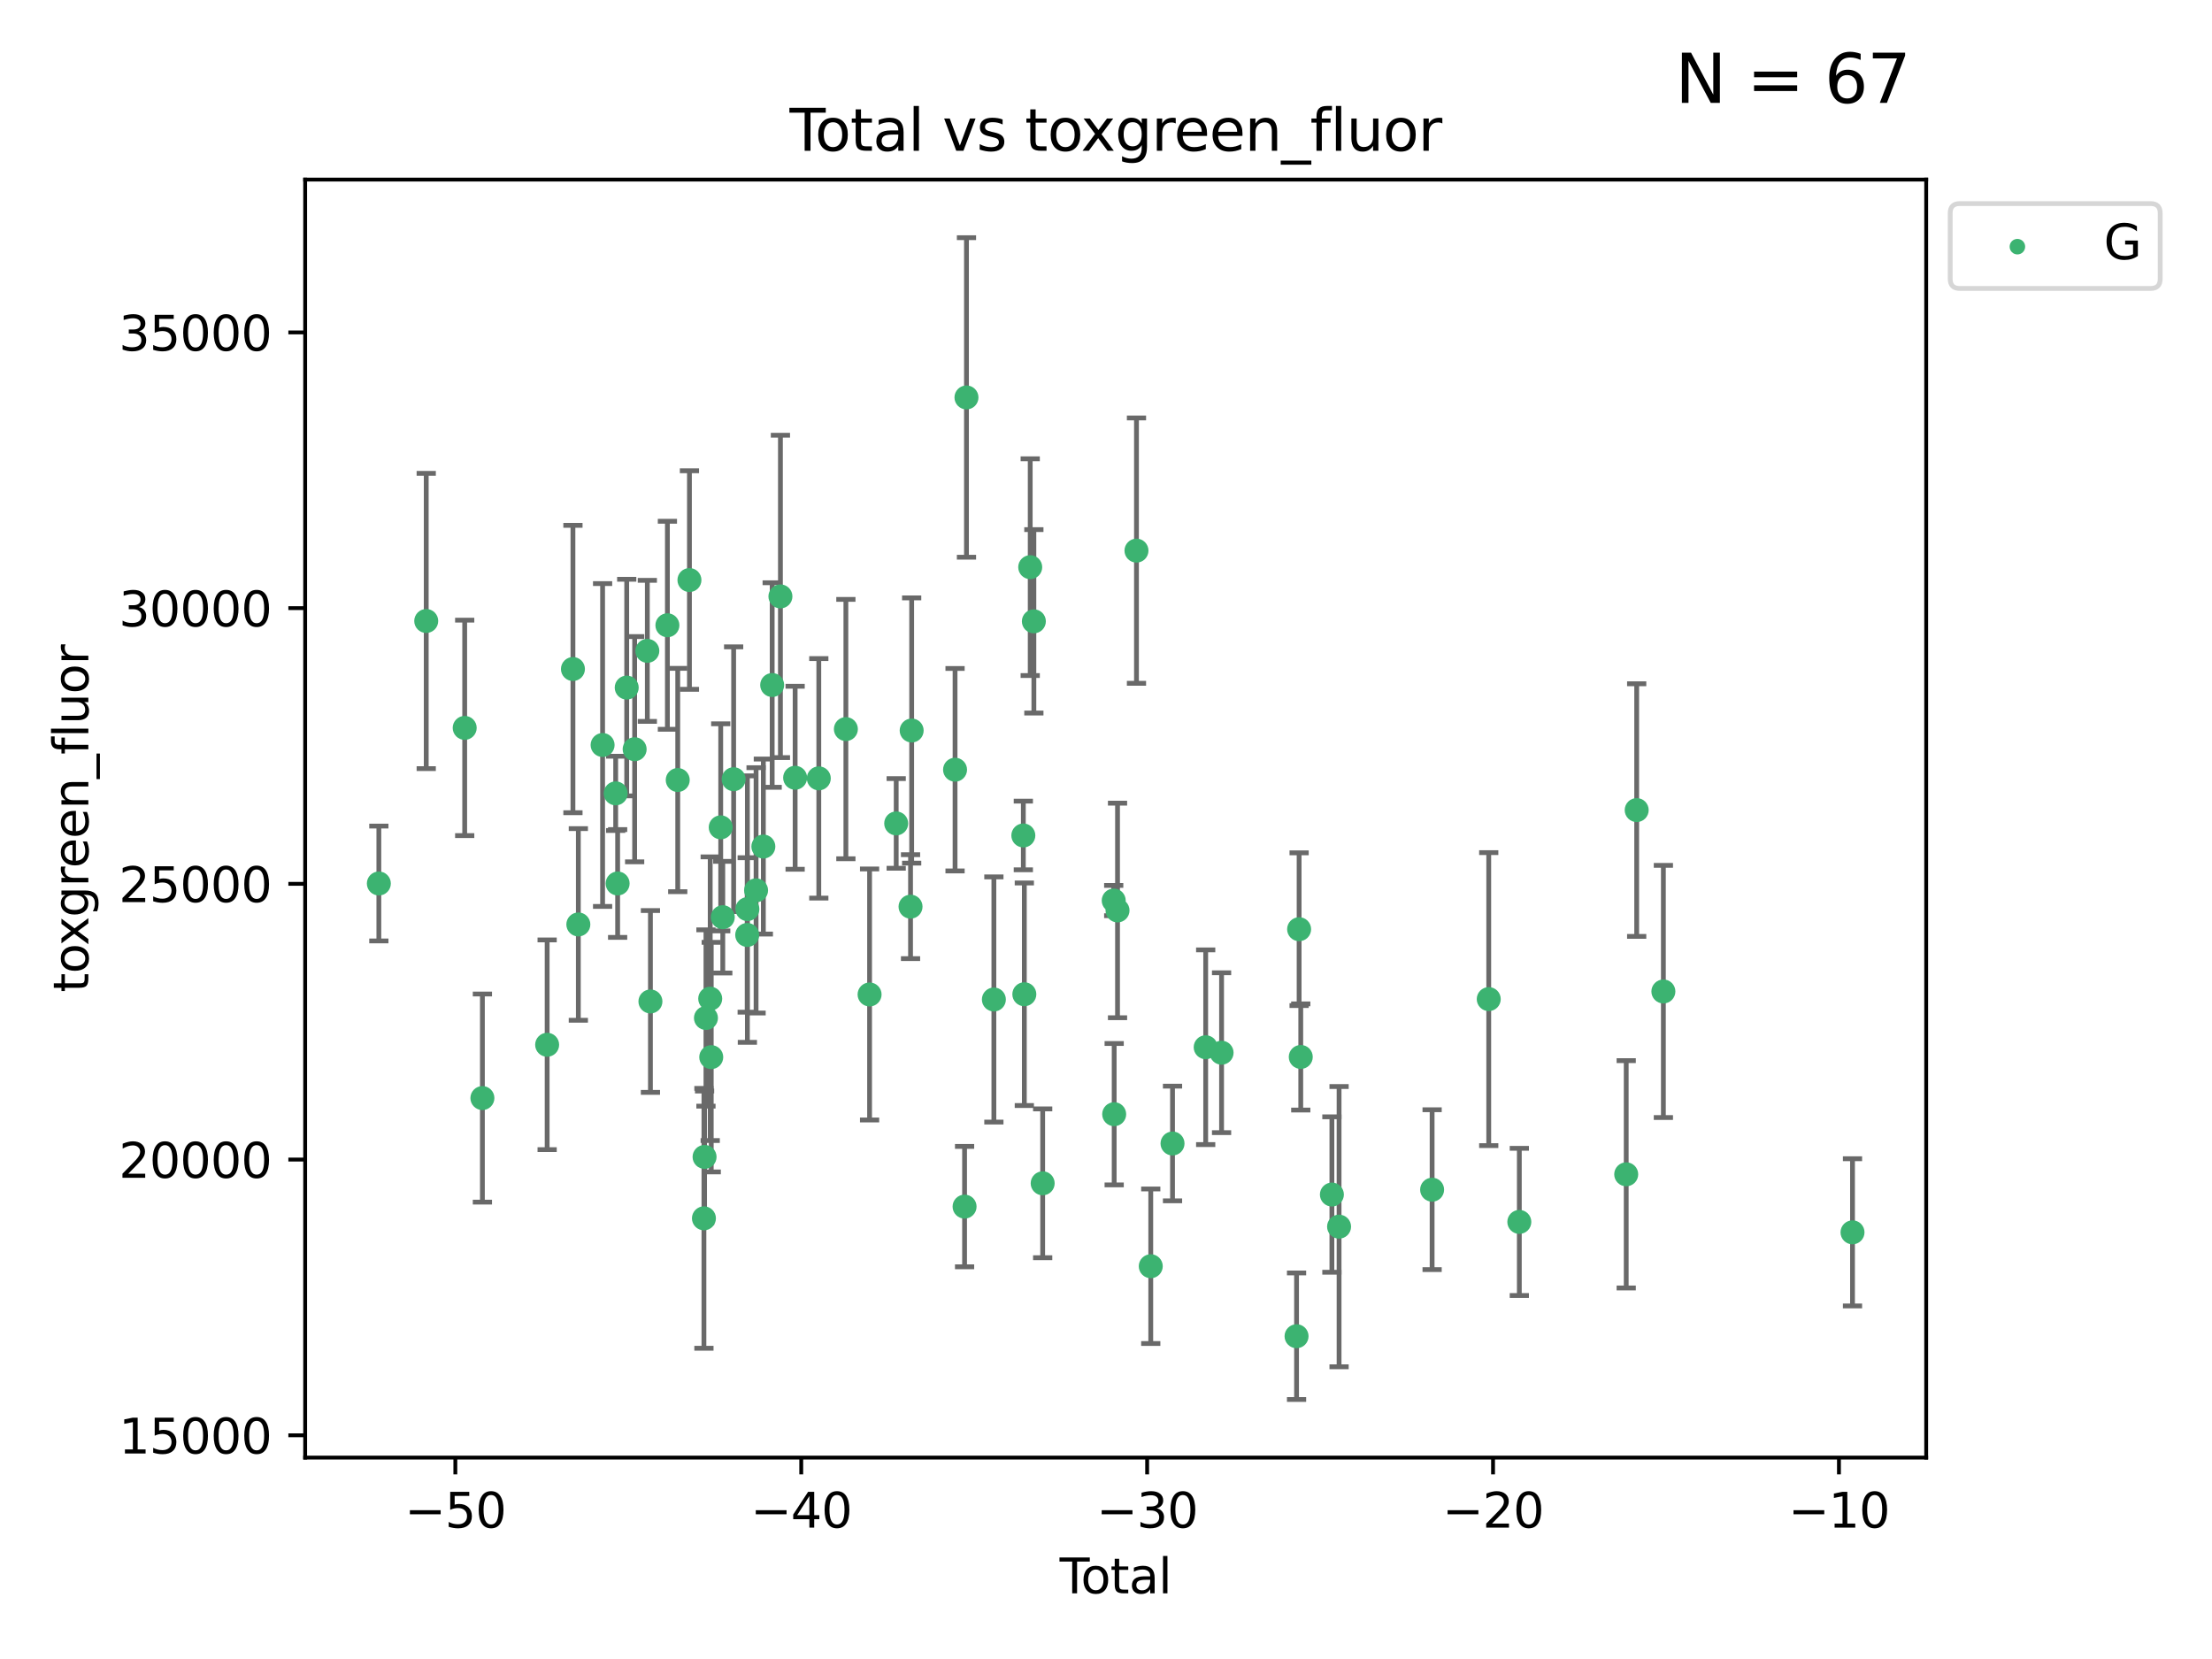 <?xml version="1.0" encoding="utf-8" standalone="no"?>
<!DOCTYPE svg PUBLIC "-//W3C//DTD SVG 1.1//EN"
  "http://www.w3.org/Graphics/SVG/1.1/DTD/svg11.dtd">
<svg xmlns:xlink="http://www.w3.org/1999/xlink" width="460.8pt" height="345.6pt" viewBox="0 0 460.8 345.6" xmlns="http://www.w3.org/2000/svg" version="1.1">
 <defs>
  <style type="text/css">*{stroke-linejoin: round; stroke-linecap: butt}</style>
 </defs>
 <g id="figure_1">
  <g id="patch_1">
   <path d="M 0 345.6 
L 460.8 345.6 
L 460.8 0 
L 0 0 
z
" style="fill: #ffffff"/>
  </g>
  <g id="axes_1">
   <g id="patch_2">
    <path d="M 63.571 303.64 
L 401.26 303.64 
L 401.26 37.411 
L 63.571 37.411 
z
" style="fill: #ffffff"/>
   </g>
   <g id="PathCollection_1">
    <defs>
     <path id="m190f79e0ea" d="M 0 1.118 
C 0.297 1.118 0.581 1 0.791 0.791 
C 1 0.581 1.118 0.297 1.118 0 
C 1.118 -0.297 1 -0.581 0.791 -0.791 
C 0.581 -1 0.297 -1.118 0 -1.118 
C -0.297 -1.118 -0.581 -1 -0.791 -0.791 
C -1 -0.581 -1.118 -0.297 -1.118 0 
C -1.118 0.297 -1 0.581 -0.791 0.791 
C -0.581 1 -0.297 1.118 0 1.118 
z
" style="stroke: #3cb371"/>
    </defs>
    <g clip-path="url(#p73bca48f58)">
     <use xlink:href="#m190f79e0ea" x="78.921" y="184.047" style="fill: #3cb371; stroke: #3cb371"/>
     <use xlink:href="#m190f79e0ea" x="88.792" y="129.363" style="fill: #3cb371; stroke: #3cb371"/>
     <use xlink:href="#m190f79e0ea" x="96.805" y="151.632" style="fill: #3cb371; stroke: #3cb371"/>
     <use xlink:href="#m190f79e0ea" x="100.493" y="228.747" style="fill: #3cb371; stroke: #3cb371"/>
     <use xlink:href="#m190f79e0ea" x="113.98" y="217.645" style="fill: #3cb371; stroke: #3cb371"/>
     <use xlink:href="#m190f79e0ea" x="119.354" y="139.369" style="fill: #3cb371; stroke: #3cb371"/>
     <use xlink:href="#m190f79e0ea" x="120.479" y="192.579" style="fill: #3cb371; stroke: #3cb371"/>
     <use xlink:href="#m190f79e0ea" x="125.533" y="155.198" style="fill: #3cb371; stroke: #3cb371"/>
     <use xlink:href="#m190f79e0ea" x="128.258" y="165.273" style="fill: #3cb371; stroke: #3cb371"/>
     <use xlink:href="#m190f79e0ea" x="128.664" y="184.046" style="fill: #3cb371; stroke: #3cb371"/>
     <use xlink:href="#m190f79e0ea" x="130.556" y="143.238" style="fill: #3cb371; stroke: #3cb371"/>
     <use xlink:href="#m190f79e0ea" x="132.209" y="156.074" style="fill: #3cb371; stroke: #3cb371"/>
     <use xlink:href="#m190f79e0ea" x="134.852" y="135.586" style="fill: #3cb371; stroke: #3cb371"/>
     <use xlink:href="#m190f79e0ea" x="135.497" y="208.622" style="fill: #3cb371; stroke: #3cb371"/>
     <use xlink:href="#m190f79e0ea" x="139.033" y="130.254" style="fill: #3cb371; stroke: #3cb371"/>
     <use xlink:href="#m190f79e0ea" x="141.185" y="162.491" style="fill: #3cb371; stroke: #3cb371"/>
     <use xlink:href="#m190f79e0ea" x="143.623" y="120.833" style="fill: #3cb371; stroke: #3cb371"/>
     <use xlink:href="#m190f79e0ea" x="146.642" y="253.8" style="fill: #3cb371; stroke: #3cb371"/>
     <use xlink:href="#m190f79e0ea" x="146.775" y="241.005" style="fill: #3cb371; stroke: #3cb371"/>
     <use xlink:href="#m190f79e0ea" x="147.063" y="212.067" style="fill: #3cb371; stroke: #3cb371"/>
     <use xlink:href="#m190f79e0ea" x="147.95" y="208.045" style="fill: #3cb371; stroke: #3cb371"/>
     <use xlink:href="#m190f79e0ea" x="148.165" y="220.221" style="fill: #3cb371; stroke: #3cb371"/>
     <use xlink:href="#m190f79e0ea" x="150.139" y="172.349" style="fill: #3cb371; stroke: #3cb371"/>
     <use xlink:href="#m190f79e0ea" x="150.568" y="191.067" style="fill: #3cb371; stroke: #3cb371"/>
     <use xlink:href="#m190f79e0ea" x="152.831" y="162.324" style="fill: #3cb371; stroke: #3cb371"/>
     <use xlink:href="#m190f79e0ea" x="155.655" y="194.768" style="fill: #3cb371; stroke: #3cb371"/>
     <use xlink:href="#m190f79e0ea" x="155.694" y="189.382" style="fill: #3cb371; stroke: #3cb371"/>
     <use xlink:href="#m190f79e0ea" x="157.504" y="185.475" style="fill: #3cb371; stroke: #3cb371"/>
     <use xlink:href="#m190f79e0ea" x="159.019" y="176.351" style="fill: #3cb371; stroke: #3cb371"/>
     <use xlink:href="#m190f79e0ea" x="160.859" y="142.704" style="fill: #3cb371; stroke: #3cb371"/>
     <use xlink:href="#m190f79e0ea" x="162.577" y="124.243" style="fill: #3cb371; stroke: #3cb371"/>
     <use xlink:href="#m190f79e0ea" x="165.641" y="162.021" style="fill: #3cb371; stroke: #3cb371"/>
     <use xlink:href="#m190f79e0ea" x="170.572" y="162.145" style="fill: #3cb371; stroke: #3cb371"/>
     <use xlink:href="#m190f79e0ea" x="176.212" y="151.881" style="fill: #3cb371; stroke: #3cb371"/>
     <use xlink:href="#m190f79e0ea" x="181.15" y="207.165" style="fill: #3cb371; stroke: #3cb371"/>
     <use xlink:href="#m190f79e0ea" x="186.695" y="171.534" style="fill: #3cb371; stroke: #3cb371"/>
     <use xlink:href="#m190f79e0ea" x="189.682" y="188.873" style="fill: #3cb371; stroke: #3cb371"/>
     <use xlink:href="#m190f79e0ea" x="189.917" y="152.179" style="fill: #3cb371; stroke: #3cb371"/>
     <use xlink:href="#m190f79e0ea" x="198.955" y="160.341" style="fill: #3cb371; stroke: #3cb371"/>
     <use xlink:href="#m190f79e0ea" x="200.939" y="251.358" style="fill: #3cb371; stroke: #3cb371"/>
     <use xlink:href="#m190f79e0ea" x="201.333" y="82.796" style="fill: #3cb371; stroke: #3cb371"/>
     <use xlink:href="#m190f79e0ea" x="207.043" y="208.212" style="fill: #3cb371; stroke: #3cb371"/>
     <use xlink:href="#m190f79e0ea" x="213.179" y="174.042" style="fill: #3cb371; stroke: #3cb371"/>
     <use xlink:href="#m190f79e0ea" x="213.387" y="207.12" style="fill: #3cb371; stroke: #3cb371"/>
     <use xlink:href="#m190f79e0ea" x="214.613" y="118.151" style="fill: #3cb371; stroke: #3cb371"/>
     <use xlink:href="#m190f79e0ea" x="215.374" y="129.434" style="fill: #3cb371; stroke: #3cb371"/>
     <use xlink:href="#m190f79e0ea" x="217.208" y="246.504" style="fill: #3cb371; stroke: #3cb371"/>
     <use xlink:href="#m190f79e0ea" x="232.007" y="187.599" style="fill: #3cb371; stroke: #3cb371"/>
     <use xlink:href="#m190f79e0ea" x="232.104" y="232.108" style="fill: #3cb371; stroke: #3cb371"/>
     <use xlink:href="#m190f79e0ea" x="232.802" y="189.661" style="fill: #3cb371; stroke: #3cb371"/>
     <use xlink:href="#m190f79e0ea" x="236.748" y="114.705" style="fill: #3cb371; stroke: #3cb371"/>
     <use xlink:href="#m190f79e0ea" x="239.724" y="263.779" style="fill: #3cb371; stroke: #3cb371"/>
     <use xlink:href="#m190f79e0ea" x="244.258" y="238.211" style="fill: #3cb371; stroke: #3cb371"/>
     <use xlink:href="#m190f79e0ea" x="251.167" y="218.159" style="fill: #3cb371; stroke: #3cb371"/>
     <use xlink:href="#m190f79e0ea" x="254.476" y="219.3" style="fill: #3cb371; stroke: #3cb371"/>
     <use xlink:href="#m190f79e0ea" x="270.096" y="278.36" style="fill: #3cb371; stroke: #3cb371"/>
     <use xlink:href="#m190f79e0ea" x="270.63" y="193.572" style="fill: #3cb371; stroke: #3cb371"/>
     <use xlink:href="#m190f79e0ea" x="270.973" y="220.182" style="fill: #3cb371; stroke: #3cb371"/>
     <use xlink:href="#m190f79e0ea" x="277.458" y="248.846" style="fill: #3cb371; stroke: #3cb371"/>
     <use xlink:href="#m190f79e0ea" x="278.954" y="255.533" style="fill: #3cb371; stroke: #3cb371"/>
     <use xlink:href="#m190f79e0ea" x="298.336" y="247.834" style="fill: #3cb371; stroke: #3cb371"/>
     <use xlink:href="#m190f79e0ea" x="310.132" y="208.132" style="fill: #3cb371; stroke: #3cb371"/>
     <use xlink:href="#m190f79e0ea" x="316.503" y="254.547" style="fill: #3cb371; stroke: #3cb371"/>
     <use xlink:href="#m190f79e0ea" x="338.77" y="244.63" style="fill: #3cb371; stroke: #3cb371"/>
     <use xlink:href="#m190f79e0ea" x="340.952" y="168.755" style="fill: #3cb371; stroke: #3cb371"/>
     <use xlink:href="#m190f79e0ea" x="346.513" y="206.54" style="fill: #3cb371; stroke: #3cb371"/>
     <use xlink:href="#m190f79e0ea" x="385.911" y="256.717" style="fill: #3cb371; stroke: #3cb371"/>
    </g>
   </g>
   <g id="matplotlib.axis_1">
    <g id="xtick_1">
     <g id="line2d_1">
      <defs>
       <path id="me54a6d0114" d="M 0 0 
L 0 3.5 
" style="stroke: #000000; stroke-width: 0.8"/>
      </defs>
      <g>
       <use xlink:href="#me54a6d0114" x="94.856" y="303.64" style="stroke: #000000; stroke-width: 0.8"/>
      </g>
     </g>
     <g id="text_1">
      <!-- −50 -->
      <g transform="translate(84.304 318.238)scale(0.1 -0.1)">
       <defs>
        <path id="DejaVuSans-2212" d="M 678 2272 
L 4684 2272 
L 4684 1741 
L 678 1741 
L 678 2272 
z
" transform="scale(0.016)"/>
        <path id="DejaVuSans-35" d="M 691 4666 
L 3169 4666 
L 3169 4134 
L 1269 4134 
L 1269 2991 
Q 1406 3038 1543 3061 
Q 1681 3084 1819 3084 
Q 2600 3084 3056 2656 
Q 3513 2228 3513 1497 
Q 3513 744 3044 326 
Q 2575 -91 1722 -91 
Q 1428 -91 1123 -41 
Q 819 9 494 109 
L 494 744 
Q 775 591 1075 516 
Q 1375 441 1709 441 
Q 2250 441 2565 725 
Q 2881 1009 2881 1497 
Q 2881 1984 2565 2268 
Q 2250 2553 1709 2553 
Q 1456 2553 1204 2497 
Q 953 2441 691 2322 
L 691 4666 
z
" transform="scale(0.016)"/>
        <path id="DejaVuSans-30" d="M 2034 4250 
Q 1547 4250 1301 3770 
Q 1056 3291 1056 2328 
Q 1056 1369 1301 889 
Q 1547 409 2034 409 
Q 2525 409 2770 889 
Q 3016 1369 3016 2328 
Q 3016 3291 2770 3770 
Q 2525 4250 2034 4250 
z
M 2034 4750 
Q 2819 4750 3233 4129 
Q 3647 3509 3647 2328 
Q 3647 1150 3233 529 
Q 2819 -91 2034 -91 
Q 1250 -91 836 529 
Q 422 1150 422 2328 
Q 422 3509 836 4129 
Q 1250 4750 2034 4750 
z
" transform="scale(0.016)"/>
       </defs>
       <use xlink:href="#DejaVuSans-2212"/>
       <use xlink:href="#DejaVuSans-35" x="83.789"/>
       <use xlink:href="#DejaVuSans-30" x="147.412"/>
      </g>
     </g>
    </g>
    <g id="xtick_2">
     <g id="line2d_2">
      <g>
       <use xlink:href="#me54a6d0114" x="166.914" y="303.64" style="stroke: #000000; stroke-width: 0.8"/>
      </g>
     </g>
     <g id="text_2">
      <!-- −40 -->
      <g transform="translate(156.361 318.238)scale(0.1 -0.1)">
       <defs>
        <path id="DejaVuSans-34" d="M 2419 4116 
L 825 1625 
L 2419 1625 
L 2419 4116 
z
M 2253 4666 
L 3047 4666 
L 3047 1625 
L 3713 1625 
L 3713 1100 
L 3047 1100 
L 3047 0 
L 2419 0 
L 2419 1100 
L 313 1100 
L 313 1709 
L 2253 4666 
z
" transform="scale(0.016)"/>
       </defs>
       <use xlink:href="#DejaVuSans-2212"/>
       <use xlink:href="#DejaVuSans-34" x="83.789"/>
       <use xlink:href="#DejaVuSans-30" x="147.412"/>
      </g>
     </g>
    </g>
    <g id="xtick_3">
     <g id="line2d_3">
      <g>
       <use xlink:href="#me54a6d0114" x="238.971" y="303.64" style="stroke: #000000; stroke-width: 0.8"/>
      </g>
     </g>
     <g id="text_3">
      <!-- −30 -->
      <g transform="translate(228.419 318.238)scale(0.1 -0.1)">
       <defs>
        <path id="DejaVuSans-33" d="M 2597 2516 
Q 3050 2419 3304 2112 
Q 3559 1806 3559 1356 
Q 3559 666 3084 287 
Q 2609 -91 1734 -91 
Q 1441 -91 1130 -33 
Q 819 25 488 141 
L 488 750 
Q 750 597 1062 519 
Q 1375 441 1716 441 
Q 2309 441 2620 675 
Q 2931 909 2931 1356 
Q 2931 1769 2642 2001 
Q 2353 2234 1838 2234 
L 1294 2234 
L 1294 2753 
L 1863 2753 
Q 2328 2753 2575 2939 
Q 2822 3125 2822 3475 
Q 2822 3834 2567 4026 
Q 2313 4219 1838 4219 
Q 1578 4219 1281 4162 
Q 984 4106 628 3988 
L 628 4550 
Q 988 4650 1302 4700 
Q 1616 4750 1894 4750 
Q 2613 4750 3031 4423 
Q 3450 4097 3450 3541 
Q 3450 3153 3228 2886 
Q 3006 2619 2597 2516 
z
" transform="scale(0.016)"/>
       </defs>
       <use xlink:href="#DejaVuSans-2212"/>
       <use xlink:href="#DejaVuSans-33" x="83.789"/>
       <use xlink:href="#DejaVuSans-30" x="147.412"/>
      </g>
     </g>
    </g>
    <g id="xtick_4">
     <g id="line2d_4">
      <g>
       <use xlink:href="#me54a6d0114" x="311.029" y="303.64" style="stroke: #000000; stroke-width: 0.8"/>
      </g>
     </g>
     <g id="text_4">
      <!-- −20 -->
      <g transform="translate(300.476 318.238)scale(0.1 -0.1)">
       <defs>
        <path id="DejaVuSans-32" d="M 1228 531 
L 3431 531 
L 3431 0 
L 469 0 
L 469 531 
Q 828 903 1448 1529 
Q 2069 2156 2228 2338 
Q 2531 2678 2651 2914 
Q 2772 3150 2772 3378 
Q 2772 3750 2511 3984 
Q 2250 4219 1831 4219 
Q 1534 4219 1204 4116 
Q 875 4013 500 3803 
L 500 4441 
Q 881 4594 1212 4672 
Q 1544 4750 1819 4750 
Q 2544 4750 2975 4387 
Q 3406 4025 3406 3419 
Q 3406 3131 3298 2873 
Q 3191 2616 2906 2266 
Q 2828 2175 2409 1742 
Q 1991 1309 1228 531 
z
" transform="scale(0.016)"/>
       </defs>
       <use xlink:href="#DejaVuSans-2212"/>
       <use xlink:href="#DejaVuSans-32" x="83.789"/>
       <use xlink:href="#DejaVuSans-30" x="147.412"/>
      </g>
     </g>
    </g>
    <g id="xtick_5">
     <g id="line2d_5">
      <g>
       <use xlink:href="#me54a6d0114" x="383.086" y="303.64" style="stroke: #000000; stroke-width: 0.8"/>
      </g>
     </g>
     <g id="text_5">
      <!-- −10 -->
      <g transform="translate(372.534 318.238)scale(0.1 -0.1)">
       <defs>
        <path id="DejaVuSans-31" d="M 794 531 
L 1825 531 
L 1825 4091 
L 703 3866 
L 703 4441 
L 1819 4666 
L 2450 4666 
L 2450 531 
L 3481 531 
L 3481 0 
L 794 0 
L 794 531 
z
" transform="scale(0.016)"/>
       </defs>
       <use xlink:href="#DejaVuSans-2212"/>
       <use xlink:href="#DejaVuSans-31" x="83.789"/>
       <use xlink:href="#DejaVuSans-30" x="147.412"/>
      </g>
     </g>
    </g>
    <g id="text_6">
     <!-- Total -->
     <g transform="translate(220.739 331.917)scale(0.1 -0.1)">
      <defs>
       <path id="DejaVuSans-54" d="M -19 4666 
L 3928 4666 
L 3928 4134 
L 2272 4134 
L 2272 0 
L 1638 0 
L 1638 4134 
L -19 4134 
L -19 4666 
z
" transform="scale(0.016)"/>
       <path id="DejaVuSans-6f" d="M 1959 3097 
Q 1497 3097 1228 2736 
Q 959 2375 959 1747 
Q 959 1119 1226 758 
Q 1494 397 1959 397 
Q 2419 397 2687 759 
Q 2956 1122 2956 1747 
Q 2956 2369 2687 2733 
Q 2419 3097 1959 3097 
z
M 1959 3584 
Q 2709 3584 3137 3096 
Q 3566 2609 3566 1747 
Q 3566 888 3137 398 
Q 2709 -91 1959 -91 
Q 1206 -91 779 398 
Q 353 888 353 1747 
Q 353 2609 779 3096 
Q 1206 3584 1959 3584 
z
" transform="scale(0.016)"/>
       <path id="DejaVuSans-74" d="M 1172 4494 
L 1172 3500 
L 2356 3500 
L 2356 3053 
L 1172 3053 
L 1172 1153 
Q 1172 725 1289 603 
Q 1406 481 1766 481 
L 2356 481 
L 2356 0 
L 1766 0 
Q 1100 0 847 248 
Q 594 497 594 1153 
L 594 3053 
L 172 3053 
L 172 3500 
L 594 3500 
L 594 4494 
L 1172 4494 
z
" transform="scale(0.016)"/>
       <path id="DejaVuSans-61" d="M 2194 1759 
Q 1497 1759 1228 1600 
Q 959 1441 959 1056 
Q 959 750 1161 570 
Q 1363 391 1709 391 
Q 2188 391 2477 730 
Q 2766 1069 2766 1631 
L 2766 1759 
L 2194 1759 
z
M 3341 1997 
L 3341 0 
L 2766 0 
L 2766 531 
Q 2569 213 2275 61 
Q 1981 -91 1556 -91 
Q 1019 -91 701 211 
Q 384 513 384 1019 
Q 384 1609 779 1909 
Q 1175 2209 1959 2209 
L 2766 2209 
L 2766 2266 
Q 2766 2663 2505 2880 
Q 2244 3097 1772 3097 
Q 1472 3097 1187 3025 
Q 903 2953 641 2809 
L 641 3341 
Q 956 3463 1253 3523 
Q 1550 3584 1831 3584 
Q 2591 3584 2966 3190 
Q 3341 2797 3341 1997 
z
" transform="scale(0.016)"/>
       <path id="DejaVuSans-6c" d="M 603 4863 
L 1178 4863 
L 1178 0 
L 603 0 
L 603 4863 
z
" transform="scale(0.016)"/>
      </defs>
      <use xlink:href="#DejaVuSans-54"/>
      <use xlink:href="#DejaVuSans-6f" x="44.084"/>
      <use xlink:href="#DejaVuSans-74" x="105.266"/>
      <use xlink:href="#DejaVuSans-61" x="144.475"/>
      <use xlink:href="#DejaVuSans-6c" x="205.754"/>
     </g>
    </g>
   </g>
   <g id="matplotlib.axis_2">
    <g id="ytick_1">
     <g id="line2d_6">
      <defs>
       <path id="m164f3019e8" d="M 0 0 
L -3.5 0 
" style="stroke: #000000; stroke-width: 0.8"/>
      </defs>
      <g>
       <use xlink:href="#m164f3019e8" x="63.571" y="298.994" style="stroke: #000000; stroke-width: 0.8"/>
      </g>
     </g>
     <g id="text_7">
      <!-- 15000 -->
      <g transform="translate(24.759 302.793)scale(0.1 -0.1)">
       <use xlink:href="#DejaVuSans-31"/>
       <use xlink:href="#DejaVuSans-35" x="63.623"/>
       <use xlink:href="#DejaVuSans-30" x="127.246"/>
       <use xlink:href="#DejaVuSans-30" x="190.869"/>
       <use xlink:href="#DejaVuSans-30" x="254.492"/>
      </g>
     </g>
    </g>
    <g id="ytick_2">
     <g id="line2d_7">
      <g>
       <use xlink:href="#m164f3019e8" x="63.571" y="241.558" style="stroke: #000000; stroke-width: 0.8"/>
      </g>
     </g>
     <g id="text_8">
      <!-- 20000 -->
      <g transform="translate(24.759 245.357)scale(0.1 -0.1)">
       <use xlink:href="#DejaVuSans-32"/>
       <use xlink:href="#DejaVuSans-30" x="63.623"/>
       <use xlink:href="#DejaVuSans-30" x="127.246"/>
       <use xlink:href="#DejaVuSans-30" x="190.869"/>
       <use xlink:href="#DejaVuSans-30" x="254.492"/>
      </g>
     </g>
    </g>
    <g id="ytick_3">
     <g id="line2d_8">
      <g>
       <use xlink:href="#m164f3019e8" x="63.571" y="184.121" style="stroke: #000000; stroke-width: 0.8"/>
      </g>
     </g>
     <g id="text_9">
      <!-- 25000 -->
      <g transform="translate(24.759 187.921)scale(0.1 -0.1)">
       <use xlink:href="#DejaVuSans-32"/>
       <use xlink:href="#DejaVuSans-35" x="63.623"/>
       <use xlink:href="#DejaVuSans-30" x="127.246"/>
       <use xlink:href="#DejaVuSans-30" x="190.869"/>
       <use xlink:href="#DejaVuSans-30" x="254.492"/>
      </g>
     </g>
    </g>
    <g id="ytick_4">
     <g id="line2d_9">
      <g>
       <use xlink:href="#m164f3019e8" x="63.571" y="126.685" style="stroke: #000000; stroke-width: 0.8"/>
      </g>
     </g>
     <g id="text_10">
      <!-- 30000 -->
      <g transform="translate(24.759 130.485)scale(0.1 -0.1)">
       <use xlink:href="#DejaVuSans-33"/>
       <use xlink:href="#DejaVuSans-30" x="63.623"/>
       <use xlink:href="#DejaVuSans-30" x="127.246"/>
       <use xlink:href="#DejaVuSans-30" x="190.869"/>
       <use xlink:href="#DejaVuSans-30" x="254.492"/>
      </g>
     </g>
    </g>
    <g id="ytick_5">
     <g id="line2d_10">
      <g>
       <use xlink:href="#m164f3019e8" x="63.571" y="69.249" style="stroke: #000000; stroke-width: 0.8"/>
      </g>
     </g>
     <g id="text_11">
      <!-- 35000 -->
      <g transform="translate(24.759 73.048)scale(0.1 -0.1)">
       <use xlink:href="#DejaVuSans-33"/>
       <use xlink:href="#DejaVuSans-35" x="63.623"/>
       <use xlink:href="#DejaVuSans-30" x="127.246"/>
       <use xlink:href="#DejaVuSans-30" x="190.869"/>
       <use xlink:href="#DejaVuSans-30" x="254.492"/>
      </g>
     </g>
    </g>
    <g id="text_12">
     <!-- toxgreen_fluor -->
     <g transform="translate(18.401 206.72)rotate(-90)scale(0.1 -0.1)">
      <defs>
       <path id="DejaVuSans-78" d="M 3513 3500 
L 2247 1797 
L 3578 0 
L 2900 0 
L 1881 1375 
L 863 0 
L 184 0 
L 1544 1831 
L 300 3500 
L 978 3500 
L 1906 2253 
L 2834 3500 
L 3513 3500 
z
" transform="scale(0.016)"/>
       <path id="DejaVuSans-67" d="M 2906 1791 
Q 2906 2416 2648 2759 
Q 2391 3103 1925 3103 
Q 1463 3103 1205 2759 
Q 947 2416 947 1791 
Q 947 1169 1205 825 
Q 1463 481 1925 481 
Q 2391 481 2648 825 
Q 2906 1169 2906 1791 
z
M 3481 434 
Q 3481 -459 3084 -895 
Q 2688 -1331 1869 -1331 
Q 1566 -1331 1297 -1286 
Q 1028 -1241 775 -1147 
L 775 -588 
Q 1028 -725 1275 -790 
Q 1522 -856 1778 -856 
Q 2344 -856 2625 -561 
Q 2906 -266 2906 331 
L 2906 616 
Q 2728 306 2450 153 
Q 2172 0 1784 0 
Q 1141 0 747 490 
Q 353 981 353 1791 
Q 353 2603 747 3093 
Q 1141 3584 1784 3584 
Q 2172 3584 2450 3431 
Q 2728 3278 2906 2969 
L 2906 3500 
L 3481 3500 
L 3481 434 
z
" transform="scale(0.016)"/>
       <path id="DejaVuSans-72" d="M 2631 2963 
Q 2534 3019 2420 3045 
Q 2306 3072 2169 3072 
Q 1681 3072 1420 2755 
Q 1159 2438 1159 1844 
L 1159 0 
L 581 0 
L 581 3500 
L 1159 3500 
L 1159 2956 
Q 1341 3275 1631 3429 
Q 1922 3584 2338 3584 
Q 2397 3584 2469 3576 
Q 2541 3569 2628 3553 
L 2631 2963 
z
" transform="scale(0.016)"/>
       <path id="DejaVuSans-65" d="M 3597 1894 
L 3597 1613 
L 953 1613 
Q 991 1019 1311 708 
Q 1631 397 2203 397 
Q 2534 397 2845 478 
Q 3156 559 3463 722 
L 3463 178 
Q 3153 47 2828 -22 
Q 2503 -91 2169 -91 
Q 1331 -91 842 396 
Q 353 884 353 1716 
Q 353 2575 817 3079 
Q 1281 3584 2069 3584 
Q 2775 3584 3186 3129 
Q 3597 2675 3597 1894 
z
M 3022 2063 
Q 3016 2534 2758 2815 
Q 2500 3097 2075 3097 
Q 1594 3097 1305 2825 
Q 1016 2553 972 2059 
L 3022 2063 
z
" transform="scale(0.016)"/>
       <path id="DejaVuSans-6e" d="M 3513 2113 
L 3513 0 
L 2938 0 
L 2938 2094 
Q 2938 2591 2744 2837 
Q 2550 3084 2163 3084 
Q 1697 3084 1428 2787 
Q 1159 2491 1159 1978 
L 1159 0 
L 581 0 
L 581 3500 
L 1159 3500 
L 1159 2956 
Q 1366 3272 1645 3428 
Q 1925 3584 2291 3584 
Q 2894 3584 3203 3211 
Q 3513 2838 3513 2113 
z
" transform="scale(0.016)"/>
       <path id="DejaVuSans-5f" d="M 3263 -1063 
L 3263 -1509 
L -63 -1509 
L -63 -1063 
L 3263 -1063 
z
" transform="scale(0.016)"/>
       <path id="DejaVuSans-66" d="M 2375 4863 
L 2375 4384 
L 1825 4384 
Q 1516 4384 1395 4259 
Q 1275 4134 1275 3809 
L 1275 3500 
L 2222 3500 
L 2222 3053 
L 1275 3053 
L 1275 0 
L 697 0 
L 697 3053 
L 147 3053 
L 147 3500 
L 697 3500 
L 697 3744 
Q 697 4328 969 4595 
Q 1241 4863 1831 4863 
L 2375 4863 
z
" transform="scale(0.016)"/>
       <path id="DejaVuSans-75" d="M 544 1381 
L 544 3500 
L 1119 3500 
L 1119 1403 
Q 1119 906 1312 657 
Q 1506 409 1894 409 
Q 2359 409 2629 706 
Q 2900 1003 2900 1516 
L 2900 3500 
L 3475 3500 
L 3475 0 
L 2900 0 
L 2900 538 
Q 2691 219 2414 64 
Q 2138 -91 1772 -91 
Q 1169 -91 856 284 
Q 544 659 544 1381 
z
M 1991 3584 
L 1991 3584 
z
" transform="scale(0.016)"/>
      </defs>
      <use xlink:href="#DejaVuSans-74"/>
      <use xlink:href="#DejaVuSans-6f" x="39.209"/>
      <use xlink:href="#DejaVuSans-78" x="97.266"/>
      <use xlink:href="#DejaVuSans-67" x="156.445"/>
      <use xlink:href="#DejaVuSans-72" x="219.922"/>
      <use xlink:href="#DejaVuSans-65" x="258.785"/>
      <use xlink:href="#DejaVuSans-65" x="320.309"/>
      <use xlink:href="#DejaVuSans-6e" x="381.832"/>
      <use xlink:href="#DejaVuSans-5f" x="445.211"/>
      <use xlink:href="#DejaVuSans-66" x="495.211"/>
      <use xlink:href="#DejaVuSans-6c" x="530.416"/>
      <use xlink:href="#DejaVuSans-75" x="558.199"/>
      <use xlink:href="#DejaVuSans-6f" x="621.578"/>
      <use xlink:href="#DejaVuSans-72" x="682.76"/>
     </g>
    </g>
   </g>
   <g id="LineCollection_1">
    <path d="M 78.921 196.011 
L 78.921 172.084 
" clip-path="url(#p73bca48f58)" style="fill: none; stroke: #696969"/>
    <path d="M 88.792 160.115 
L 88.792 98.612 
" clip-path="url(#p73bca48f58)" style="fill: none; stroke: #696969"/>
    <path d="M 96.805 174.074 
L 96.805 129.189 
" clip-path="url(#p73bca48f58)" style="fill: none; stroke: #696969"/>
    <path d="M 100.493 250.422 
L 100.493 207.072 
" clip-path="url(#p73bca48f58)" style="fill: none; stroke: #696969"/>
    <path d="M 113.98 239.49 
L 113.98 195.8 
" clip-path="url(#p73bca48f58)" style="fill: none; stroke: #696969"/>
    <path d="M 119.354 169.303 
L 119.354 109.435 
" clip-path="url(#p73bca48f58)" style="fill: none; stroke: #696969"/>
    <path d="M 120.479 212.543 
L 120.479 172.614 
" clip-path="url(#p73bca48f58)" style="fill: none; stroke: #696969"/>
    <path d="M 125.533 188.821 
L 125.533 121.575 
" clip-path="url(#p73bca48f58)" style="fill: none; stroke: #696969"/>
    <path d="M 128.258 173.008 
L 128.258 157.539 
" clip-path="url(#p73bca48f58)" style="fill: none; stroke: #696969"/>
    <path d="M 128.664 195.272 
L 128.664 172.82 
" clip-path="url(#p73bca48f58)" style="fill: none; stroke: #696969"/>
    <path d="M 130.556 165.799 
L 130.556 120.678 
" clip-path="url(#p73bca48f58)" style="fill: none; stroke: #696969"/>
    <path d="M 132.209 179.536 
L 132.209 132.612 
" clip-path="url(#p73bca48f58)" style="fill: none; stroke: #696969"/>
    <path d="M 134.852 150.276 
L 134.852 120.896 
" clip-path="url(#p73bca48f58)" style="fill: none; stroke: #696969"/>
    <path d="M 135.497 227.562 
L 135.497 189.681 
" clip-path="url(#p73bca48f58)" style="fill: none; stroke: #696969"/>
    <path d="M 139.033 151.919 
L 139.033 108.589 
" clip-path="url(#p73bca48f58)" style="fill: none; stroke: #696969"/>
    <path d="M 141.185 185.755 
L 141.185 139.227 
" clip-path="url(#p73bca48f58)" style="fill: none; stroke: #696969"/>
    <path d="M 143.623 143.597 
L 143.623 98.069 
" clip-path="url(#p73bca48f58)" style="fill: none; stroke: #696969"/>
    <path d="M 146.642 280.868 
L 146.642 226.731 
" clip-path="url(#p73bca48f58)" style="fill: none; stroke: #696969"/>
    <path d="M 146.775 254.73 
L 146.775 227.28 
" clip-path="url(#p73bca48f58)" style="fill: none; stroke: #696969"/>
    <path d="M 147.063 230.433 
L 147.063 193.701 
" clip-path="url(#p73bca48f58)" style="fill: none; stroke: #696969"/>
    <path d="M 147.95 237.591 
L 147.95 178.499 
" clip-path="url(#p73bca48f58)" style="fill: none; stroke: #696969"/>
    <path d="M 148.165 244.132 
L 148.165 196.311 
" clip-path="url(#p73bca48f58)" style="fill: none; stroke: #696969"/>
    <path d="M 150.139 193.921 
L 150.139 150.777 
" clip-path="url(#p73bca48f58)" style="fill: none; stroke: #696969"/>
    <path d="M 150.568 202.7 
L 150.568 179.434 
" clip-path="url(#p73bca48f58)" style="fill: none; stroke: #696969"/>
    <path d="M 152.831 189.9 
L 152.831 134.749 
" clip-path="url(#p73bca48f58)" style="fill: none; stroke: #696969"/>
    <path d="M 155.655 210.855 
L 155.655 178.681 
" clip-path="url(#p73bca48f58)" style="fill: none; stroke: #696969"/>
    <path d="M 155.694 217.139 
L 155.694 161.624 
" clip-path="url(#p73bca48f58)" style="fill: none; stroke: #696969"/>
    <path d="M 157.504 211.026 
L 157.504 159.924 
" clip-path="url(#p73bca48f58)" style="fill: none; stroke: #696969"/>
    <path d="M 159.019 194.58 
L 159.019 158.121 
" clip-path="url(#p73bca48f58)" style="fill: none; stroke: #696969"/>
    <path d="M 160.859 164.008 
L 160.859 121.401 
" clip-path="url(#p73bca48f58)" style="fill: none; stroke: #696969"/>
    <path d="M 162.577 157.82 
L 162.577 90.667 
" clip-path="url(#p73bca48f58)" style="fill: none; stroke: #696969"/>
    <path d="M 165.641 181.084 
L 165.641 142.958 
" clip-path="url(#p73bca48f58)" style="fill: none; stroke: #696969"/>
    <path d="M 170.572 187.095 
L 170.572 137.195 
" clip-path="url(#p73bca48f58)" style="fill: none; stroke: #696969"/>
    <path d="M 176.212 178.897 
L 176.212 124.865 
" clip-path="url(#p73bca48f58)" style="fill: none; stroke: #696969"/>
    <path d="M 181.15 233.313 
L 181.15 181.017 
" clip-path="url(#p73bca48f58)" style="fill: none; stroke: #696969"/>
    <path d="M 186.695 180.876 
L 186.695 162.192 
" clip-path="url(#p73bca48f58)" style="fill: none; stroke: #696969"/>
    <path d="M 189.682 199.7 
L 189.682 178.046 
" clip-path="url(#p73bca48f58)" style="fill: none; stroke: #696969"/>
    <path d="M 189.917 179.806 
L 189.917 124.552 
" clip-path="url(#p73bca48f58)" style="fill: none; stroke: #696969"/>
    <path d="M 198.955 181.431 
L 198.955 139.251 
" clip-path="url(#p73bca48f58)" style="fill: none; stroke: #696969"/>
    <path d="M 200.939 263.897 
L 200.939 238.818 
" clip-path="url(#p73bca48f58)" style="fill: none; stroke: #696969"/>
    <path d="M 201.333 116.08 
L 201.333 49.513 
" clip-path="url(#p73bca48f58)" style="fill: none; stroke: #696969"/>
    <path d="M 207.043 233.75 
L 207.043 182.674 
" clip-path="url(#p73bca48f58)" style="fill: none; stroke: #696969"/>
    <path d="M 213.179 181.194 
L 213.179 166.889 
" clip-path="url(#p73bca48f58)" style="fill: none; stroke: #696969"/>
    <path d="M 213.387 230.301 
L 213.387 183.939 
" clip-path="url(#p73bca48f58)" style="fill: none; stroke: #696969"/>
    <path d="M 214.613 140.727 
L 214.613 95.575 
" clip-path="url(#p73bca48f58)" style="fill: none; stroke: #696969"/>
    <path d="M 215.374 148.537 
L 215.374 110.33 
" clip-path="url(#p73bca48f58)" style="fill: none; stroke: #696969"/>
    <path d="M 217.208 262.005 
L 217.208 231.004 
" clip-path="url(#p73bca48f58)" style="fill: none; stroke: #696969"/>
    <path d="M 232.007 190.749 
L 232.007 184.448 
" clip-path="url(#p73bca48f58)" style="fill: none; stroke: #696969"/>
    <path d="M 232.104 246.833 
L 232.104 217.383 
" clip-path="url(#p73bca48f58)" style="fill: none; stroke: #696969"/>
    <path d="M 232.802 212.01 
L 232.802 167.313 
" clip-path="url(#p73bca48f58)" style="fill: none; stroke: #696969"/>
    <path d="M 236.748 142.344 
L 236.748 87.066 
" clip-path="url(#p73bca48f58)" style="fill: none; stroke: #696969"/>
    <path d="M 239.724 279.877 
L 239.724 247.68 
" clip-path="url(#p73bca48f58)" style="fill: none; stroke: #696969"/>
    <path d="M 244.258 250.157 
L 244.258 226.265 
" clip-path="url(#p73bca48f58)" style="fill: none; stroke: #696969"/>
    <path d="M 251.167 238.436 
L 251.167 197.882 
" clip-path="url(#p73bca48f58)" style="fill: none; stroke: #696969"/>
    <path d="M 254.476 235.95 
L 254.476 202.65 
" clip-path="url(#p73bca48f58)" style="fill: none; stroke: #696969"/>
    <path d="M 270.096 291.539 
L 270.096 265.181 
" clip-path="url(#p73bca48f58)" style="fill: none; stroke: #696969"/>
    <path d="M 270.63 209.483 
L 270.63 177.661 
" clip-path="url(#p73bca48f58)" style="fill: none; stroke: #696969"/>
    <path d="M 270.973 231.239 
L 270.973 209.126 
" clip-path="url(#p73bca48f58)" style="fill: none; stroke: #696969"/>
    <path d="M 277.458 265.037 
L 277.458 232.654 
" clip-path="url(#p73bca48f58)" style="fill: none; stroke: #696969"/>
    <path d="M 278.954 284.723 
L 278.954 226.344 
" clip-path="url(#p73bca48f58)" style="fill: none; stroke: #696969"/>
    <path d="M 298.336 264.485 
L 298.336 231.183 
" clip-path="url(#p73bca48f58)" style="fill: none; stroke: #696969"/>
    <path d="M 310.132 238.648 
L 310.132 177.616 
" clip-path="url(#p73bca48f58)" style="fill: none; stroke: #696969"/>
    <path d="M 316.503 269.88 
L 316.503 239.213 
" clip-path="url(#p73bca48f58)" style="fill: none; stroke: #696969"/>
    <path d="M 338.77 268.31 
L 338.77 220.949 
" clip-path="url(#p73bca48f58)" style="fill: none; stroke: #696969"/>
    <path d="M 340.952 195.067 
L 340.952 142.443 
" clip-path="url(#p73bca48f58)" style="fill: none; stroke: #696969"/>
    <path d="M 346.513 232.805 
L 346.513 180.275 
" clip-path="url(#p73bca48f58)" style="fill: none; stroke: #696969"/>
    <path d="M 385.911 272.046 
L 385.911 241.387 
" clip-path="url(#p73bca48f58)" style="fill: none; stroke: #696969"/>
   </g>
   <g id="line2d_11">
    <defs>
     <path id="m71fcf4a03b" d="M 2 0 
L -2 -0 
" style="stroke: #696969"/>
    </defs>
    <g clip-path="url(#p73bca48f58)">
     <use xlink:href="#m71fcf4a03b" x="78.921" y="196.011" style="fill: #696969; stroke: #696969"/>
     <use xlink:href="#m71fcf4a03b" x="88.792" y="160.115" style="fill: #696969; stroke: #696969"/>
     <use xlink:href="#m71fcf4a03b" x="96.805" y="174.074" style="fill: #696969; stroke: #696969"/>
     <use xlink:href="#m71fcf4a03b" x="100.493" y="250.422" style="fill: #696969; stroke: #696969"/>
     <use xlink:href="#m71fcf4a03b" x="113.98" y="239.49" style="fill: #696969; stroke: #696969"/>
     <use xlink:href="#m71fcf4a03b" x="119.354" y="169.303" style="fill: #696969; stroke: #696969"/>
     <use xlink:href="#m71fcf4a03b" x="120.479" y="212.543" style="fill: #696969; stroke: #696969"/>
     <use xlink:href="#m71fcf4a03b" x="125.533" y="188.821" style="fill: #696969; stroke: #696969"/>
     <use xlink:href="#m71fcf4a03b" x="128.258" y="173.008" style="fill: #696969; stroke: #696969"/>
     <use xlink:href="#m71fcf4a03b" x="128.664" y="195.272" style="fill: #696969; stroke: #696969"/>
     <use xlink:href="#m71fcf4a03b" x="130.556" y="165.799" style="fill: #696969; stroke: #696969"/>
     <use xlink:href="#m71fcf4a03b" x="132.209" y="179.536" style="fill: #696969; stroke: #696969"/>
     <use xlink:href="#m71fcf4a03b" x="134.852" y="150.276" style="fill: #696969; stroke: #696969"/>
     <use xlink:href="#m71fcf4a03b" x="135.497" y="227.562" style="fill: #696969; stroke: #696969"/>
     <use xlink:href="#m71fcf4a03b" x="139.033" y="151.919" style="fill: #696969; stroke: #696969"/>
     <use xlink:href="#m71fcf4a03b" x="141.185" y="185.755" style="fill: #696969; stroke: #696969"/>
     <use xlink:href="#m71fcf4a03b" x="143.623" y="143.597" style="fill: #696969; stroke: #696969"/>
     <use xlink:href="#m71fcf4a03b" x="146.642" y="280.868" style="fill: #696969; stroke: #696969"/>
     <use xlink:href="#m71fcf4a03b" x="146.775" y="254.73" style="fill: #696969; stroke: #696969"/>
     <use xlink:href="#m71fcf4a03b" x="147.063" y="230.433" style="fill: #696969; stroke: #696969"/>
     <use xlink:href="#m71fcf4a03b" x="147.95" y="237.591" style="fill: #696969; stroke: #696969"/>
     <use xlink:href="#m71fcf4a03b" x="148.165" y="244.132" style="fill: #696969; stroke: #696969"/>
     <use xlink:href="#m71fcf4a03b" x="150.139" y="193.921" style="fill: #696969; stroke: #696969"/>
     <use xlink:href="#m71fcf4a03b" x="150.568" y="202.7" style="fill: #696969; stroke: #696969"/>
     <use xlink:href="#m71fcf4a03b" x="152.831" y="189.9" style="fill: #696969; stroke: #696969"/>
     <use xlink:href="#m71fcf4a03b" x="155.655" y="210.855" style="fill: #696969; stroke: #696969"/>
     <use xlink:href="#m71fcf4a03b" x="155.694" y="217.139" style="fill: #696969; stroke: #696969"/>
     <use xlink:href="#m71fcf4a03b" x="157.504" y="211.026" style="fill: #696969; stroke: #696969"/>
     <use xlink:href="#m71fcf4a03b" x="159.019" y="194.58" style="fill: #696969; stroke: #696969"/>
     <use xlink:href="#m71fcf4a03b" x="160.859" y="164.008" style="fill: #696969; stroke: #696969"/>
     <use xlink:href="#m71fcf4a03b" x="162.577" y="157.82" style="fill: #696969; stroke: #696969"/>
     <use xlink:href="#m71fcf4a03b" x="165.641" y="181.084" style="fill: #696969; stroke: #696969"/>
     <use xlink:href="#m71fcf4a03b" x="170.572" y="187.095" style="fill: #696969; stroke: #696969"/>
     <use xlink:href="#m71fcf4a03b" x="176.212" y="178.897" style="fill: #696969; stroke: #696969"/>
     <use xlink:href="#m71fcf4a03b" x="181.15" y="233.313" style="fill: #696969; stroke: #696969"/>
     <use xlink:href="#m71fcf4a03b" x="186.695" y="180.876" style="fill: #696969; stroke: #696969"/>
     <use xlink:href="#m71fcf4a03b" x="189.682" y="199.7" style="fill: #696969; stroke: #696969"/>
     <use xlink:href="#m71fcf4a03b" x="189.917" y="179.806" style="fill: #696969; stroke: #696969"/>
     <use xlink:href="#m71fcf4a03b" x="198.955" y="181.431" style="fill: #696969; stroke: #696969"/>
     <use xlink:href="#m71fcf4a03b" x="200.939" y="263.897" style="fill: #696969; stroke: #696969"/>
     <use xlink:href="#m71fcf4a03b" x="201.333" y="116.08" style="fill: #696969; stroke: #696969"/>
     <use xlink:href="#m71fcf4a03b" x="207.043" y="233.75" style="fill: #696969; stroke: #696969"/>
     <use xlink:href="#m71fcf4a03b" x="213.179" y="181.194" style="fill: #696969; stroke: #696969"/>
     <use xlink:href="#m71fcf4a03b" x="213.387" y="230.301" style="fill: #696969; stroke: #696969"/>
     <use xlink:href="#m71fcf4a03b" x="214.613" y="140.727" style="fill: #696969; stroke: #696969"/>
     <use xlink:href="#m71fcf4a03b" x="215.374" y="148.537" style="fill: #696969; stroke: #696969"/>
     <use xlink:href="#m71fcf4a03b" x="217.208" y="262.005" style="fill: #696969; stroke: #696969"/>
     <use xlink:href="#m71fcf4a03b" x="232.007" y="190.749" style="fill: #696969; stroke: #696969"/>
     <use xlink:href="#m71fcf4a03b" x="232.104" y="246.833" style="fill: #696969; stroke: #696969"/>
     <use xlink:href="#m71fcf4a03b" x="232.802" y="212.01" style="fill: #696969; stroke: #696969"/>
     <use xlink:href="#m71fcf4a03b" x="236.748" y="142.344" style="fill: #696969; stroke: #696969"/>
     <use xlink:href="#m71fcf4a03b" x="239.724" y="279.877" style="fill: #696969; stroke: #696969"/>
     <use xlink:href="#m71fcf4a03b" x="244.258" y="250.157" style="fill: #696969; stroke: #696969"/>
     <use xlink:href="#m71fcf4a03b" x="251.167" y="238.436" style="fill: #696969; stroke: #696969"/>
     <use xlink:href="#m71fcf4a03b" x="254.476" y="235.95" style="fill: #696969; stroke: #696969"/>
     <use xlink:href="#m71fcf4a03b" x="270.096" y="291.539" style="fill: #696969; stroke: #696969"/>
     <use xlink:href="#m71fcf4a03b" x="270.63" y="209.483" style="fill: #696969; stroke: #696969"/>
     <use xlink:href="#m71fcf4a03b" x="270.973" y="231.239" style="fill: #696969; stroke: #696969"/>
     <use xlink:href="#m71fcf4a03b" x="277.458" y="265.037" style="fill: #696969; stroke: #696969"/>
     <use xlink:href="#m71fcf4a03b" x="278.954" y="284.723" style="fill: #696969; stroke: #696969"/>
     <use xlink:href="#m71fcf4a03b" x="298.336" y="264.485" style="fill: #696969; stroke: #696969"/>
     <use xlink:href="#m71fcf4a03b" x="310.132" y="238.648" style="fill: #696969; stroke: #696969"/>
     <use xlink:href="#m71fcf4a03b" x="316.503" y="269.88" style="fill: #696969; stroke: #696969"/>
     <use xlink:href="#m71fcf4a03b" x="338.77" y="268.31" style="fill: #696969; stroke: #696969"/>
     <use xlink:href="#m71fcf4a03b" x="340.952" y="195.067" style="fill: #696969; stroke: #696969"/>
     <use xlink:href="#m71fcf4a03b" x="346.513" y="232.805" style="fill: #696969; stroke: #696969"/>
     <use xlink:href="#m71fcf4a03b" x="385.911" y="272.046" style="fill: #696969; stroke: #696969"/>
    </g>
   </g>
   <g id="line2d_12">
    <g clip-path="url(#p73bca48f58)">
     <use xlink:href="#m71fcf4a03b" x="78.921" y="172.084" style="fill: #696969; stroke: #696969"/>
     <use xlink:href="#m71fcf4a03b" x="88.792" y="98.612" style="fill: #696969; stroke: #696969"/>
     <use xlink:href="#m71fcf4a03b" x="96.805" y="129.189" style="fill: #696969; stroke: #696969"/>
     <use xlink:href="#m71fcf4a03b" x="100.493" y="207.072" style="fill: #696969; stroke: #696969"/>
     <use xlink:href="#m71fcf4a03b" x="113.98" y="195.8" style="fill: #696969; stroke: #696969"/>
     <use xlink:href="#m71fcf4a03b" x="119.354" y="109.435" style="fill: #696969; stroke: #696969"/>
     <use xlink:href="#m71fcf4a03b" x="120.479" y="172.614" style="fill: #696969; stroke: #696969"/>
     <use xlink:href="#m71fcf4a03b" x="125.533" y="121.575" style="fill: #696969; stroke: #696969"/>
     <use xlink:href="#m71fcf4a03b" x="128.258" y="157.539" style="fill: #696969; stroke: #696969"/>
     <use xlink:href="#m71fcf4a03b" x="128.664" y="172.82" style="fill: #696969; stroke: #696969"/>
     <use xlink:href="#m71fcf4a03b" x="130.556" y="120.678" style="fill: #696969; stroke: #696969"/>
     <use xlink:href="#m71fcf4a03b" x="132.209" y="132.612" style="fill: #696969; stroke: #696969"/>
     <use xlink:href="#m71fcf4a03b" x="134.852" y="120.896" style="fill: #696969; stroke: #696969"/>
     <use xlink:href="#m71fcf4a03b" x="135.497" y="189.681" style="fill: #696969; stroke: #696969"/>
     <use xlink:href="#m71fcf4a03b" x="139.033" y="108.589" style="fill: #696969; stroke: #696969"/>
     <use xlink:href="#m71fcf4a03b" x="141.185" y="139.227" style="fill: #696969; stroke: #696969"/>
     <use xlink:href="#m71fcf4a03b" x="143.623" y="98.069" style="fill: #696969; stroke: #696969"/>
     <use xlink:href="#m71fcf4a03b" x="146.642" y="226.731" style="fill: #696969; stroke: #696969"/>
     <use xlink:href="#m71fcf4a03b" x="146.775" y="227.28" style="fill: #696969; stroke: #696969"/>
     <use xlink:href="#m71fcf4a03b" x="147.063" y="193.701" style="fill: #696969; stroke: #696969"/>
     <use xlink:href="#m71fcf4a03b" x="147.95" y="178.499" style="fill: #696969; stroke: #696969"/>
     <use xlink:href="#m71fcf4a03b" x="148.165" y="196.311" style="fill: #696969; stroke: #696969"/>
     <use xlink:href="#m71fcf4a03b" x="150.139" y="150.777" style="fill: #696969; stroke: #696969"/>
     <use xlink:href="#m71fcf4a03b" x="150.568" y="179.434" style="fill: #696969; stroke: #696969"/>
     <use xlink:href="#m71fcf4a03b" x="152.831" y="134.749" style="fill: #696969; stroke: #696969"/>
     <use xlink:href="#m71fcf4a03b" x="155.655" y="178.681" style="fill: #696969; stroke: #696969"/>
     <use xlink:href="#m71fcf4a03b" x="155.694" y="161.624" style="fill: #696969; stroke: #696969"/>
     <use xlink:href="#m71fcf4a03b" x="157.504" y="159.924" style="fill: #696969; stroke: #696969"/>
     <use xlink:href="#m71fcf4a03b" x="159.019" y="158.121" style="fill: #696969; stroke: #696969"/>
     <use xlink:href="#m71fcf4a03b" x="160.859" y="121.401" style="fill: #696969; stroke: #696969"/>
     <use xlink:href="#m71fcf4a03b" x="162.577" y="90.667" style="fill: #696969; stroke: #696969"/>
     <use xlink:href="#m71fcf4a03b" x="165.641" y="142.958" style="fill: #696969; stroke: #696969"/>
     <use xlink:href="#m71fcf4a03b" x="170.572" y="137.195" style="fill: #696969; stroke: #696969"/>
     <use xlink:href="#m71fcf4a03b" x="176.212" y="124.865" style="fill: #696969; stroke: #696969"/>
     <use xlink:href="#m71fcf4a03b" x="181.15" y="181.017" style="fill: #696969; stroke: #696969"/>
     <use xlink:href="#m71fcf4a03b" x="186.695" y="162.192" style="fill: #696969; stroke: #696969"/>
     <use xlink:href="#m71fcf4a03b" x="189.682" y="178.046" style="fill: #696969; stroke: #696969"/>
     <use xlink:href="#m71fcf4a03b" x="189.917" y="124.552" style="fill: #696969; stroke: #696969"/>
     <use xlink:href="#m71fcf4a03b" x="198.955" y="139.251" style="fill: #696969; stroke: #696969"/>
     <use xlink:href="#m71fcf4a03b" x="200.939" y="238.818" style="fill: #696969; stroke: #696969"/>
     <use xlink:href="#m71fcf4a03b" x="201.333" y="49.513" style="fill: #696969; stroke: #696969"/>
     <use xlink:href="#m71fcf4a03b" x="207.043" y="182.674" style="fill: #696969; stroke: #696969"/>
     <use xlink:href="#m71fcf4a03b" x="213.179" y="166.889" style="fill: #696969; stroke: #696969"/>
     <use xlink:href="#m71fcf4a03b" x="213.387" y="183.939" style="fill: #696969; stroke: #696969"/>
     <use xlink:href="#m71fcf4a03b" x="214.613" y="95.575" style="fill: #696969; stroke: #696969"/>
     <use xlink:href="#m71fcf4a03b" x="215.374" y="110.33" style="fill: #696969; stroke: #696969"/>
     <use xlink:href="#m71fcf4a03b" x="217.208" y="231.004" style="fill: #696969; stroke: #696969"/>
     <use xlink:href="#m71fcf4a03b" x="232.007" y="184.448" style="fill: #696969; stroke: #696969"/>
     <use xlink:href="#m71fcf4a03b" x="232.104" y="217.383" style="fill: #696969; stroke: #696969"/>
     <use xlink:href="#m71fcf4a03b" x="232.802" y="167.313" style="fill: #696969; stroke: #696969"/>
     <use xlink:href="#m71fcf4a03b" x="236.748" y="87.066" style="fill: #696969; stroke: #696969"/>
     <use xlink:href="#m71fcf4a03b" x="239.724" y="247.68" style="fill: #696969; stroke: #696969"/>
     <use xlink:href="#m71fcf4a03b" x="244.258" y="226.265" style="fill: #696969; stroke: #696969"/>
     <use xlink:href="#m71fcf4a03b" x="251.167" y="197.882" style="fill: #696969; stroke: #696969"/>
     <use xlink:href="#m71fcf4a03b" x="254.476" y="202.65" style="fill: #696969; stroke: #696969"/>
     <use xlink:href="#m71fcf4a03b" x="270.096" y="265.181" style="fill: #696969; stroke: #696969"/>
     <use xlink:href="#m71fcf4a03b" x="270.63" y="177.661" style="fill: #696969; stroke: #696969"/>
     <use xlink:href="#m71fcf4a03b" x="270.973" y="209.126" style="fill: #696969; stroke: #696969"/>
     <use xlink:href="#m71fcf4a03b" x="277.458" y="232.654" style="fill: #696969; stroke: #696969"/>
     <use xlink:href="#m71fcf4a03b" x="278.954" y="226.344" style="fill: #696969; stroke: #696969"/>
     <use xlink:href="#m71fcf4a03b" x="298.336" y="231.183" style="fill: #696969; stroke: #696969"/>
     <use xlink:href="#m71fcf4a03b" x="310.132" y="177.616" style="fill: #696969; stroke: #696969"/>
     <use xlink:href="#m71fcf4a03b" x="316.503" y="239.213" style="fill: #696969; stroke: #696969"/>
     <use xlink:href="#m71fcf4a03b" x="338.77" y="220.949" style="fill: #696969; stroke: #696969"/>
     <use xlink:href="#m71fcf4a03b" x="340.952" y="142.443" style="fill: #696969; stroke: #696969"/>
     <use xlink:href="#m71fcf4a03b" x="346.513" y="180.275" style="fill: #696969; stroke: #696969"/>
     <use xlink:href="#m71fcf4a03b" x="385.911" y="241.387" style="fill: #696969; stroke: #696969"/>
    </g>
   </g>
   <g id="line2d_13">
    <defs>
     <path id="mfe732e5403" d="M 0 2 
C 0.53 2 1.039 1.789 1.414 1.414 
C 1.789 1.039 2 0.53 2 0 
C 2 -0.53 1.789 -1.039 1.414 -1.414 
C 1.039 -1.789 0.53 -2 0 -2 
C -0.53 -2 -1.039 -1.789 -1.414 -1.414 
C -1.789 -1.039 -2 -0.53 -2 0 
C -2 0.53 -1.789 1.039 -1.414 1.414 
C -1.039 1.789 -0.53 2 0 2 
z
" style="stroke: #3cb371"/>
    </defs>
    <g clip-path="url(#p73bca48f58)">
     <use xlink:href="#mfe732e5403" x="78.921" y="184.047" style="fill: #3cb371; stroke: #3cb371"/>
     <use xlink:href="#mfe732e5403" x="88.792" y="129.363" style="fill: #3cb371; stroke: #3cb371"/>
     <use xlink:href="#mfe732e5403" x="96.805" y="151.632" style="fill: #3cb371; stroke: #3cb371"/>
     <use xlink:href="#mfe732e5403" x="100.493" y="228.747" style="fill: #3cb371; stroke: #3cb371"/>
     <use xlink:href="#mfe732e5403" x="113.98" y="217.645" style="fill: #3cb371; stroke: #3cb371"/>
     <use xlink:href="#mfe732e5403" x="119.354" y="139.369" style="fill: #3cb371; stroke: #3cb371"/>
     <use xlink:href="#mfe732e5403" x="120.479" y="192.579" style="fill: #3cb371; stroke: #3cb371"/>
     <use xlink:href="#mfe732e5403" x="125.533" y="155.198" style="fill: #3cb371; stroke: #3cb371"/>
     <use xlink:href="#mfe732e5403" x="128.258" y="165.273" style="fill: #3cb371; stroke: #3cb371"/>
     <use xlink:href="#mfe732e5403" x="128.664" y="184.046" style="fill: #3cb371; stroke: #3cb371"/>
     <use xlink:href="#mfe732e5403" x="130.556" y="143.238" style="fill: #3cb371; stroke: #3cb371"/>
     <use xlink:href="#mfe732e5403" x="132.209" y="156.074" style="fill: #3cb371; stroke: #3cb371"/>
     <use xlink:href="#mfe732e5403" x="134.852" y="135.586" style="fill: #3cb371; stroke: #3cb371"/>
     <use xlink:href="#mfe732e5403" x="135.497" y="208.622" style="fill: #3cb371; stroke: #3cb371"/>
     <use xlink:href="#mfe732e5403" x="139.033" y="130.254" style="fill: #3cb371; stroke: #3cb371"/>
     <use xlink:href="#mfe732e5403" x="141.185" y="162.491" style="fill: #3cb371; stroke: #3cb371"/>
     <use xlink:href="#mfe732e5403" x="143.623" y="120.833" style="fill: #3cb371; stroke: #3cb371"/>
     <use xlink:href="#mfe732e5403" x="146.642" y="253.8" style="fill: #3cb371; stroke: #3cb371"/>
     <use xlink:href="#mfe732e5403" x="146.775" y="241.005" style="fill: #3cb371; stroke: #3cb371"/>
     <use xlink:href="#mfe732e5403" x="147.063" y="212.067" style="fill: #3cb371; stroke: #3cb371"/>
     <use xlink:href="#mfe732e5403" x="147.95" y="208.045" style="fill: #3cb371; stroke: #3cb371"/>
     <use xlink:href="#mfe732e5403" x="148.165" y="220.221" style="fill: #3cb371; stroke: #3cb371"/>
     <use xlink:href="#mfe732e5403" x="150.139" y="172.349" style="fill: #3cb371; stroke: #3cb371"/>
     <use xlink:href="#mfe732e5403" x="150.568" y="191.067" style="fill: #3cb371; stroke: #3cb371"/>
     <use xlink:href="#mfe732e5403" x="152.831" y="162.324" style="fill: #3cb371; stroke: #3cb371"/>
     <use xlink:href="#mfe732e5403" x="155.655" y="194.768" style="fill: #3cb371; stroke: #3cb371"/>
     <use xlink:href="#mfe732e5403" x="155.694" y="189.382" style="fill: #3cb371; stroke: #3cb371"/>
     <use xlink:href="#mfe732e5403" x="157.504" y="185.475" style="fill: #3cb371; stroke: #3cb371"/>
     <use xlink:href="#mfe732e5403" x="159.019" y="176.351" style="fill: #3cb371; stroke: #3cb371"/>
     <use xlink:href="#mfe732e5403" x="160.859" y="142.704" style="fill: #3cb371; stroke: #3cb371"/>
     <use xlink:href="#mfe732e5403" x="162.577" y="124.243" style="fill: #3cb371; stroke: #3cb371"/>
     <use xlink:href="#mfe732e5403" x="165.641" y="162.021" style="fill: #3cb371; stroke: #3cb371"/>
     <use xlink:href="#mfe732e5403" x="170.572" y="162.145" style="fill: #3cb371; stroke: #3cb371"/>
     <use xlink:href="#mfe732e5403" x="176.212" y="151.881" style="fill: #3cb371; stroke: #3cb371"/>
     <use xlink:href="#mfe732e5403" x="181.15" y="207.165" style="fill: #3cb371; stroke: #3cb371"/>
     <use xlink:href="#mfe732e5403" x="186.695" y="171.534" style="fill: #3cb371; stroke: #3cb371"/>
     <use xlink:href="#mfe732e5403" x="189.682" y="188.873" style="fill: #3cb371; stroke: #3cb371"/>
     <use xlink:href="#mfe732e5403" x="189.917" y="152.179" style="fill: #3cb371; stroke: #3cb371"/>
     <use xlink:href="#mfe732e5403" x="198.955" y="160.341" style="fill: #3cb371; stroke: #3cb371"/>
     <use xlink:href="#mfe732e5403" x="200.939" y="251.358" style="fill: #3cb371; stroke: #3cb371"/>
     <use xlink:href="#mfe732e5403" x="201.333" y="82.796" style="fill: #3cb371; stroke: #3cb371"/>
     <use xlink:href="#mfe732e5403" x="207.043" y="208.212" style="fill: #3cb371; stroke: #3cb371"/>
     <use xlink:href="#mfe732e5403" x="213.179" y="174.042" style="fill: #3cb371; stroke: #3cb371"/>
     <use xlink:href="#mfe732e5403" x="213.387" y="207.12" style="fill: #3cb371; stroke: #3cb371"/>
     <use xlink:href="#mfe732e5403" x="214.613" y="118.151" style="fill: #3cb371; stroke: #3cb371"/>
     <use xlink:href="#mfe732e5403" x="215.374" y="129.434" style="fill: #3cb371; stroke: #3cb371"/>
     <use xlink:href="#mfe732e5403" x="217.208" y="246.504" style="fill: #3cb371; stroke: #3cb371"/>
     <use xlink:href="#mfe732e5403" x="232.007" y="187.599" style="fill: #3cb371; stroke: #3cb371"/>
     <use xlink:href="#mfe732e5403" x="232.104" y="232.108" style="fill: #3cb371; stroke: #3cb371"/>
     <use xlink:href="#mfe732e5403" x="232.802" y="189.661" style="fill: #3cb371; stroke: #3cb371"/>
     <use xlink:href="#mfe732e5403" x="236.748" y="114.705" style="fill: #3cb371; stroke: #3cb371"/>
     <use xlink:href="#mfe732e5403" x="239.724" y="263.779" style="fill: #3cb371; stroke: #3cb371"/>
     <use xlink:href="#mfe732e5403" x="244.258" y="238.211" style="fill: #3cb371; stroke: #3cb371"/>
     <use xlink:href="#mfe732e5403" x="251.167" y="218.159" style="fill: #3cb371; stroke: #3cb371"/>
     <use xlink:href="#mfe732e5403" x="254.476" y="219.3" style="fill: #3cb371; stroke: #3cb371"/>
     <use xlink:href="#mfe732e5403" x="270.096" y="278.36" style="fill: #3cb371; stroke: #3cb371"/>
     <use xlink:href="#mfe732e5403" x="270.63" y="193.572" style="fill: #3cb371; stroke: #3cb371"/>
     <use xlink:href="#mfe732e5403" x="270.973" y="220.182" style="fill: #3cb371; stroke: #3cb371"/>
     <use xlink:href="#mfe732e5403" x="277.458" y="248.846" style="fill: #3cb371; stroke: #3cb371"/>
     <use xlink:href="#mfe732e5403" x="278.954" y="255.533" style="fill: #3cb371; stroke: #3cb371"/>
     <use xlink:href="#mfe732e5403" x="298.336" y="247.834" style="fill: #3cb371; stroke: #3cb371"/>
     <use xlink:href="#mfe732e5403" x="310.132" y="208.132" style="fill: #3cb371; stroke: #3cb371"/>
     <use xlink:href="#mfe732e5403" x="316.503" y="254.547" style="fill: #3cb371; stroke: #3cb371"/>
     <use xlink:href="#mfe732e5403" x="338.77" y="244.63" style="fill: #3cb371; stroke: #3cb371"/>
     <use xlink:href="#mfe732e5403" x="340.952" y="168.755" style="fill: #3cb371; stroke: #3cb371"/>
     <use xlink:href="#mfe732e5403" x="346.513" y="206.54" style="fill: #3cb371; stroke: #3cb371"/>
     <use xlink:href="#mfe732e5403" x="385.911" y="256.717" style="fill: #3cb371; stroke: #3cb371"/>
    </g>
   </g>
   <g id="patch_3">
    <path d="M 63.571 303.64 
L 63.571 37.411 
" style="fill: none; stroke: #000000; stroke-width: 0.8; stroke-linejoin: miter; stroke-linecap: square"/>
   </g>
   <g id="patch_4">
    <path d="M 401.26 303.64 
L 401.26 37.411 
" style="fill: none; stroke: #000000; stroke-width: 0.8; stroke-linejoin: miter; stroke-linecap: square"/>
   </g>
   <g id="patch_5">
    <path d="M 63.571 303.64 
L 401.26 303.64 
" style="fill: none; stroke: #000000; stroke-width: 0.8; stroke-linejoin: miter; stroke-linecap: square"/>
   </g>
   <g id="patch_6">
    <path d="M 63.571 37.411 
L 401.26 37.411 
" style="fill: none; stroke: #000000; stroke-width: 0.8; stroke-linejoin: miter; stroke-linecap: square"/>
   </g>
   <g id="text_13">
    <!-- N = 67 -->
    <g transform="translate(348.964 21.426)scale(0.14 -0.14)">
     <defs>
      <path id="DejaVuSans-4e" d="M 628 4666 
L 1478 4666 
L 3547 763 
L 3547 4666 
L 4159 4666 
L 4159 0 
L 3309 0 
L 1241 3903 
L 1241 0 
L 628 0 
L 628 4666 
z
" transform="scale(0.016)"/>
      <path id="DejaVuSans-20" transform="scale(0.016)"/>
      <path id="DejaVuSans-3d" d="M 678 2906 
L 4684 2906 
L 4684 2381 
L 678 2381 
L 678 2906 
z
M 678 1631 
L 4684 1631 
L 4684 1100 
L 678 1100 
L 678 1631 
z
" transform="scale(0.016)"/>
      <path id="DejaVuSans-36" d="M 2113 2584 
Q 1688 2584 1439 2293 
Q 1191 2003 1191 1497 
Q 1191 994 1439 701 
Q 1688 409 2113 409 
Q 2538 409 2786 701 
Q 3034 994 3034 1497 
Q 3034 2003 2786 2293 
Q 2538 2584 2113 2584 
z
M 3366 4563 
L 3366 3988 
Q 3128 4100 2886 4159 
Q 2644 4219 2406 4219 
Q 1781 4219 1451 3797 
Q 1122 3375 1075 2522 
Q 1259 2794 1537 2939 
Q 1816 3084 2150 3084 
Q 2853 3084 3261 2657 
Q 3669 2231 3669 1497 
Q 3669 778 3244 343 
Q 2819 -91 2113 -91 
Q 1303 -91 875 529 
Q 447 1150 447 2328 
Q 447 3434 972 4092 
Q 1497 4750 2381 4750 
Q 2619 4750 2861 4703 
Q 3103 4656 3366 4563 
z
" transform="scale(0.016)"/>
      <path id="DejaVuSans-37" d="M 525 4666 
L 3525 4666 
L 3525 4397 
L 1831 0 
L 1172 0 
L 2766 4134 
L 525 4134 
L 525 4666 
z
" transform="scale(0.016)"/>
     </defs>
     <use xlink:href="#DejaVuSans-4e"/>
     <use xlink:href="#DejaVuSans-20" x="74.805"/>
     <use xlink:href="#DejaVuSans-3d" x="106.592"/>
     <use xlink:href="#DejaVuSans-20" x="190.381"/>
     <use xlink:href="#DejaVuSans-36" x="222.168"/>
     <use xlink:href="#DejaVuSans-37" x="285.791"/>
    </g>
   </g>
   <g id="text_14">
    <!-- Total vs toxgreen_fluor -->
    <g transform="translate(164.48 31.411)scale(0.12 -0.12)">
     <defs>
      <path id="DejaVuSans-76" d="M 191 3500 
L 800 3500 
L 1894 563 
L 2988 3500 
L 3597 3500 
L 2284 0 
L 1503 0 
L 191 3500 
z
" transform="scale(0.016)"/>
      <path id="DejaVuSans-73" d="M 2834 3397 
L 2834 2853 
Q 2591 2978 2328 3040 
Q 2066 3103 1784 3103 
Q 1356 3103 1142 2972 
Q 928 2841 928 2578 
Q 928 2378 1081 2264 
Q 1234 2150 1697 2047 
L 1894 2003 
Q 2506 1872 2764 1633 
Q 3022 1394 3022 966 
Q 3022 478 2636 193 
Q 2250 -91 1575 -91 
Q 1294 -91 989 -36 
Q 684 19 347 128 
L 347 722 
Q 666 556 975 473 
Q 1284 391 1588 391 
Q 1994 391 2212 530 
Q 2431 669 2431 922 
Q 2431 1156 2273 1281 
Q 2116 1406 1581 1522 
L 1381 1569 
Q 847 1681 609 1914 
Q 372 2147 372 2553 
Q 372 3047 722 3315 
Q 1072 3584 1716 3584 
Q 2034 3584 2315 3537 
Q 2597 3491 2834 3397 
z
" transform="scale(0.016)"/>
     </defs>
     <use xlink:href="#DejaVuSans-54"/>
     <use xlink:href="#DejaVuSans-6f" x="44.084"/>
     <use xlink:href="#DejaVuSans-74" x="105.266"/>
     <use xlink:href="#DejaVuSans-61" x="144.475"/>
     <use xlink:href="#DejaVuSans-6c" x="205.754"/>
     <use xlink:href="#DejaVuSans-20" x="233.537"/>
     <use xlink:href="#DejaVuSans-76" x="265.324"/>
     <use xlink:href="#DejaVuSans-73" x="324.504"/>
     <use xlink:href="#DejaVuSans-20" x="376.604"/>
     <use xlink:href="#DejaVuSans-74" x="408.391"/>
     <use xlink:href="#DejaVuSans-6f" x="447.6"/>
     <use xlink:href="#DejaVuSans-78" x="505.656"/>
     <use xlink:href="#DejaVuSans-67" x="564.836"/>
     <use xlink:href="#DejaVuSans-72" x="628.312"/>
     <use xlink:href="#DejaVuSans-65" x="667.176"/>
     <use xlink:href="#DejaVuSans-65" x="728.699"/>
     <use xlink:href="#DejaVuSans-6e" x="790.223"/>
     <use xlink:href="#DejaVuSans-5f" x="853.602"/>
     <use xlink:href="#DejaVuSans-66" x="903.602"/>
     <use xlink:href="#DejaVuSans-6c" x="938.807"/>
     <use xlink:href="#DejaVuSans-75" x="966.59"/>
     <use xlink:href="#DejaVuSans-6f" x="1029.969"/>
     <use xlink:href="#DejaVuSans-72" x="1091.15"/>
    </g>
   </g>
   <g id="legend_1">
    <g id="patch_7">
     <path d="M 408.26 60.089 
L 448.008 60.089 
Q 450.008 60.089 450.008 58.089 
L 450.008 44.411 
Q 450.008 42.411 448.008 42.411 
L 408.26 42.411 
Q 406.26 42.411 406.26 44.411 
L 406.26 58.089 
Q 406.26 60.089 408.26 60.089 
z
" style="fill: #ffffff; opacity: 0.8; stroke: #cccccc; stroke-linejoin: miter"/>
    </g>
    <g id="PathCollection_2">
     <g>
      <use xlink:href="#m190f79e0ea" x="420.26" y="51.385" style="fill: #3cb371; stroke: #3cb371"/>
     </g>
    </g>
    <g id="text_15">
     <!-- G -->
     <g transform="translate(438.26 54.01)scale(0.1 -0.1)">
      <defs>
       <path id="DejaVuSans-47" d="M 3809 666 
L 3809 1919 
L 2778 1919 
L 2778 2438 
L 4434 2438 
L 4434 434 
Q 4069 175 3628 42 
Q 3188 -91 2688 -91 
Q 1594 -91 976 548 
Q 359 1188 359 2328 
Q 359 3472 976 4111 
Q 1594 4750 2688 4750 
Q 3144 4750 3555 4637 
Q 3966 4525 4313 4306 
L 4313 3634 
Q 3963 3931 3569 4081 
Q 3175 4231 2741 4231 
Q 1884 4231 1454 3753 
Q 1025 3275 1025 2328 
Q 1025 1384 1454 906 
Q 1884 428 2741 428 
Q 3075 428 3337 486 
Q 3600 544 3809 666 
z
" transform="scale(0.016)"/>
      </defs>
      <use xlink:href="#DejaVuSans-47"/>
     </g>
    </g>
   </g>
  </g>
 </g>
 <defs>
  <clipPath id="p73bca48f58">
   <rect x="63.571" y="37.411" width="337.689" height="266.229"/>
  </clipPath>
 </defs>
</svg>
